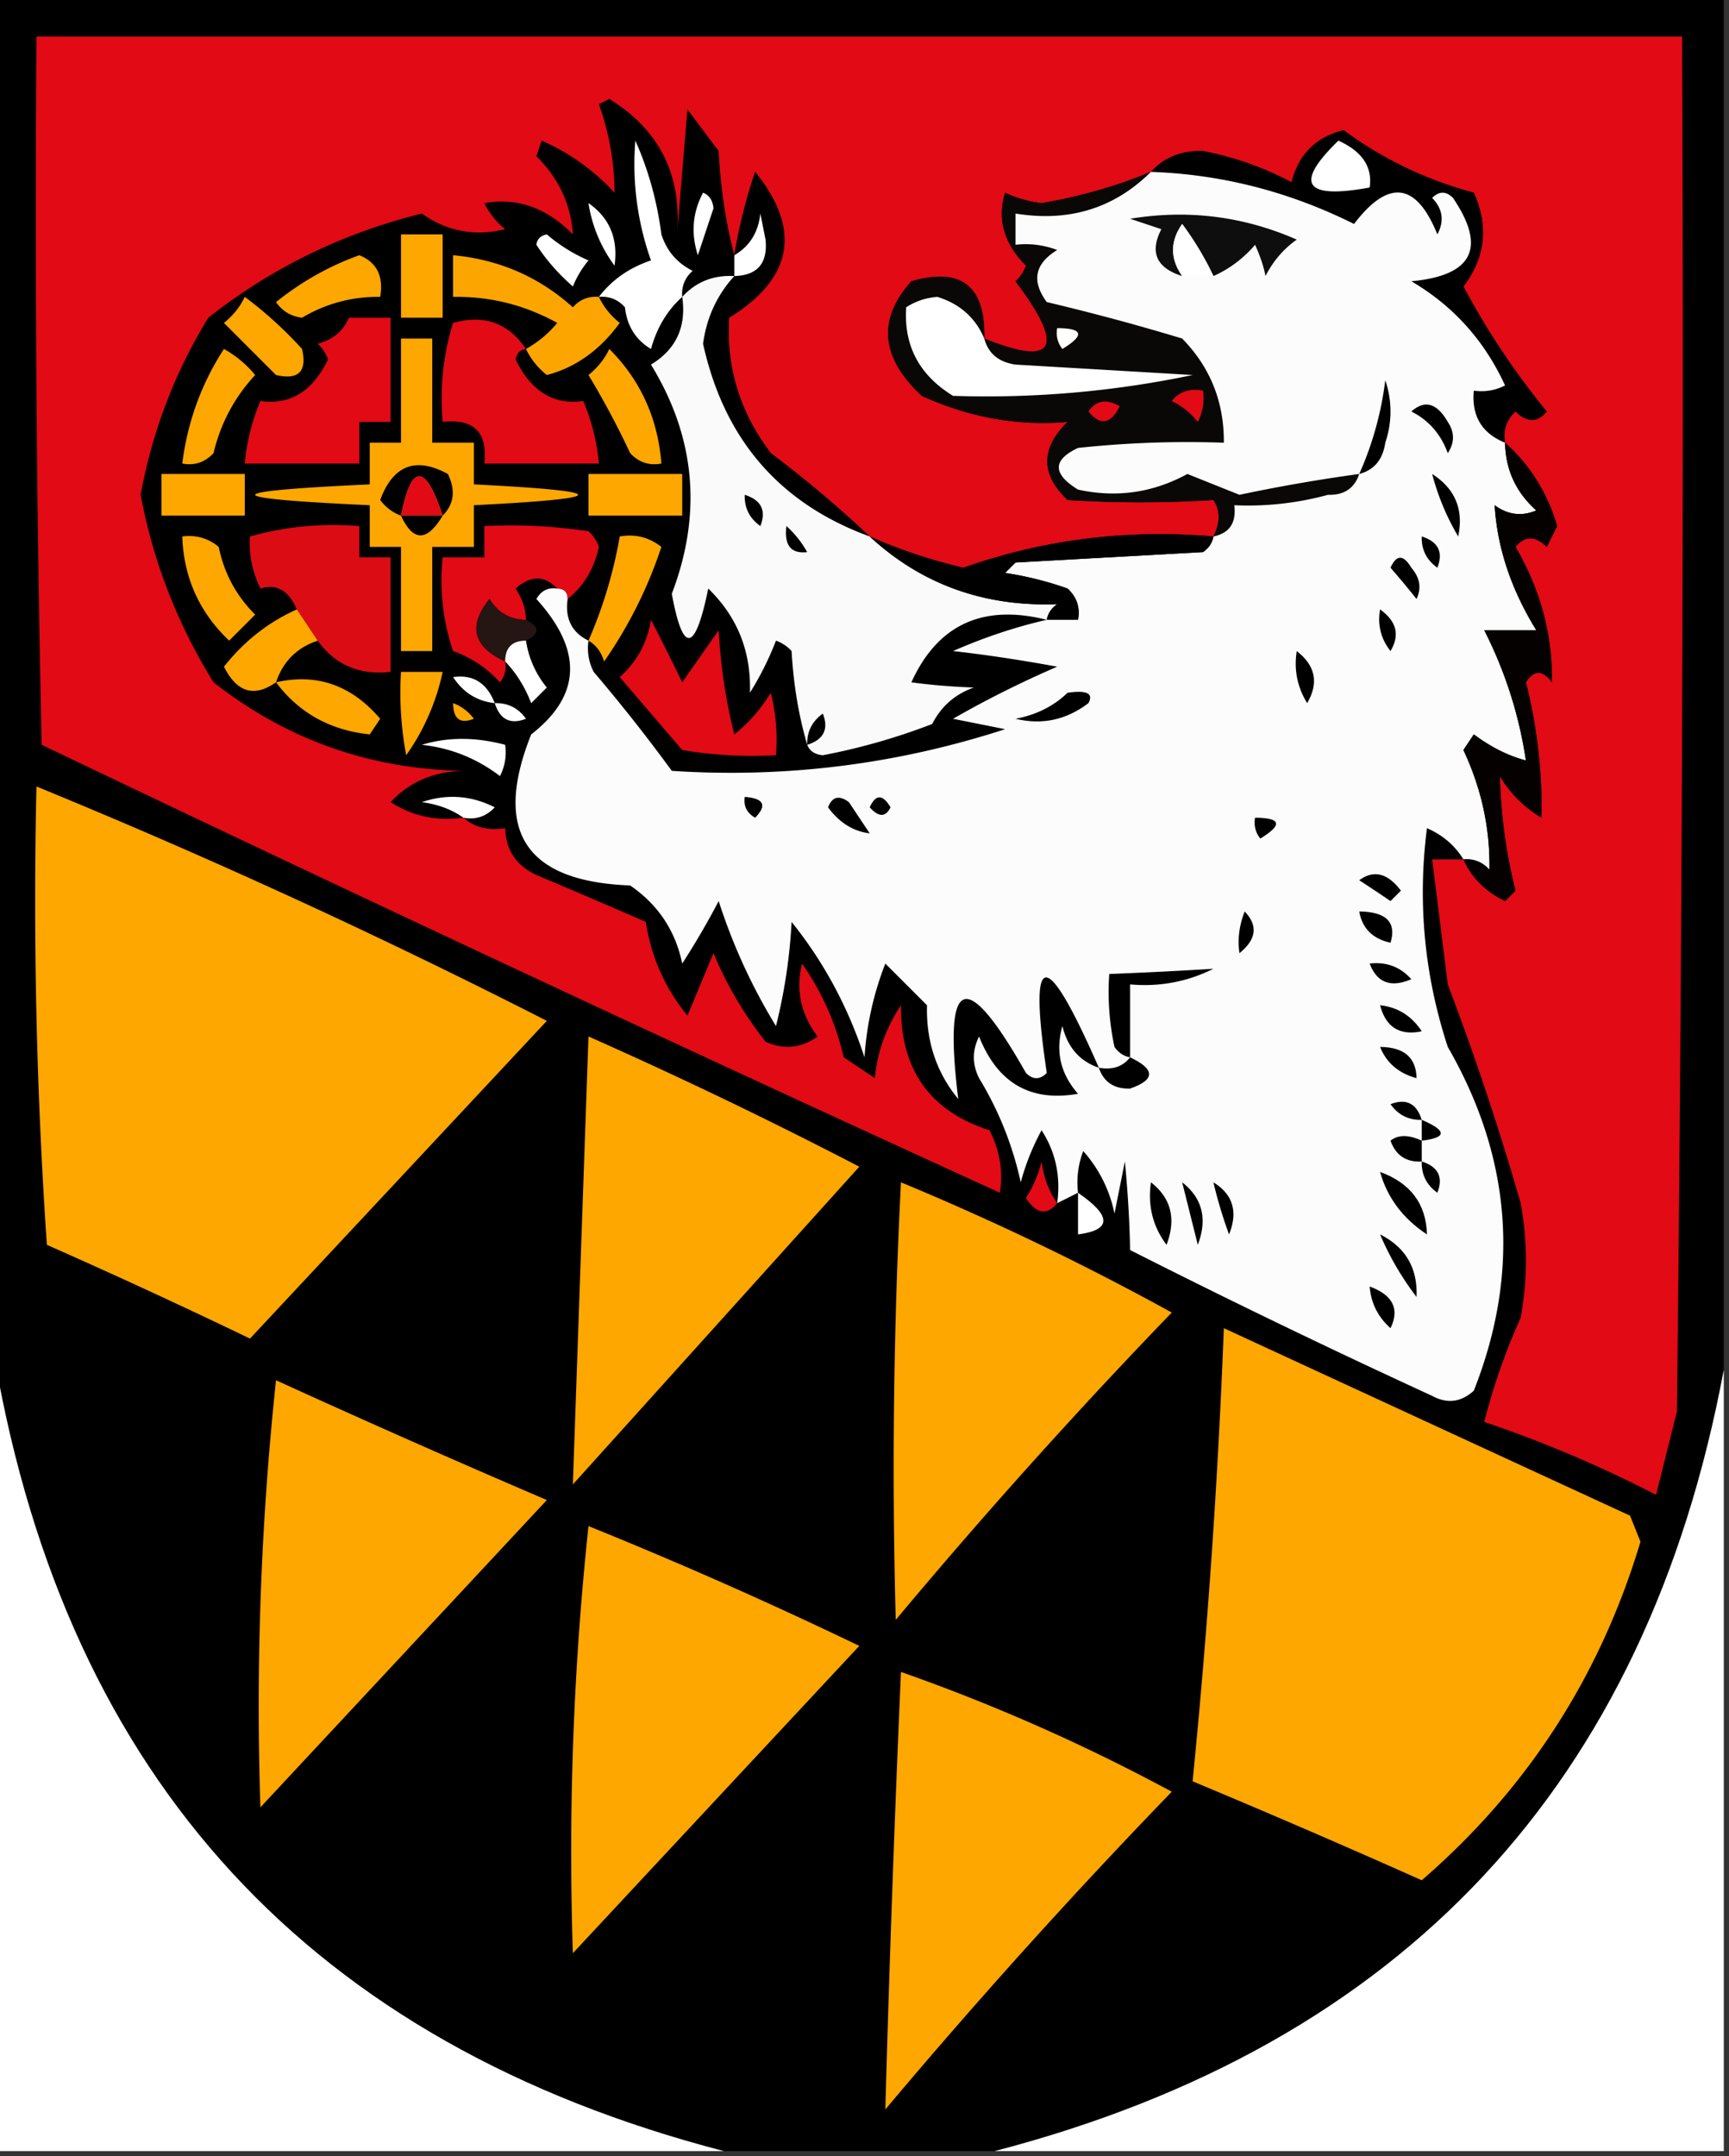 <svg xmlns="http://www.w3.org/2000/svg" width="166" height="207" style="shape-rendering:geometricPrecision;text-rendering:geometricPrecision;image-rendering:optimizeQuality;fill-rule:evenodd;clip-rule:evenodd"><rect width="100%" height="100%" fill="#333333" stroke="none"/><path style="opacity:1" d="M-.5-.5h166v132c-7.433 39.769-30.767 64.769-70 75h-26c-39.629-10.297-62.962-35.63-70-76V-.5z"/><path style="opacity:1" fill="#e10a15" d="M140.5 82.5c.792 1.757 2.125 3.09 4 4l1-1a50.011 50.011 0 0 1-1.5-11c1 1.667 2.333 3 4 4a49.455 49.455 0 0 0-1.5-13c.774-1.211 1.607-1.211 2.5 0 .058-4.583-1.108-8.917-3.5-13 .891-1.09 1.891-1.09 3 0l1-2c-.939-3.192-2.605-5.858-5-8-.219-1.175.114-2.175 1-3 1.109 1.09 2.109 1.09 3 0a72.786 72.786 0 0 1-8-12c2.108-2.764 2.441-5.764 1-9-4.61-1.239-8.776-3.239-12.5-6-2.653.653-4.32 2.32-5 5a30.312 30.312 0 0 0-8.5-3c-2.057-.064-3.723.602-5 2-3.314 1.373-6.814 2.373-10.5 3a11.251 11.251 0 0 1-3.5-1c-.776 2.546-.11 4.88 2 7a3.646 3.646 0 0 1-1 1.5c4.827 6.413 3.827 8.247-3 5.5.124-5.047-2.209-6.88-7-5.5-3.281 3.662-2.948 7.329 1 11 4.587 2.087 9.253 2.92 14 2.5-2.6 2.541-2.6 5.041 0 7.5 4.689.291 9.356.291 14 0 .671.986.671 2.153 0 3.5-8.315-.713-16.315.287-24 3a50.472 50.472 0 0 1-9-3 113.562 113.562 0 0 0-9.5-8c-2.967-3.916-4.3-8.25-4-13 6.13-3.785 6.964-8.452 2.5-14a52.26 52.26 0 0 0-2 8c-.821-3.141-1.321-6.475-1.5-10l-3-4-1 12c.481-5.704-1.685-10.037-6.5-13l-1 .5c.993 2.794 1.493 5.627 1.5 8.5a20.644 20.644 0 0 0-7-5l-.5 1.5c2.152 2.133 3.319 4.633 3.5 7.5-2.506-2.556-5.339-3.556-8.5-3a7.253 7.253 0 0 0 2 2.5c-2.918.716-5.585.216-8-1.5-7.601 1.884-14.434 5.218-20.5 10-3.212 5.236-5.378 10.902-6.5 17 1.2 6.406 3.533 12.406 7 18 7.018 5.507 15.018 8.34 24 8.5-2.83.047-5.163 1.047-7 3 2.094 1.352 4.427 1.852 7 1.5 1.068.934 2.401 1.268 4 1 .061 2.092 1.061 3.592 3 4.5 3.57 1.5 7.07 3 10.5 4.5.521 3.374 1.854 6.374 4 9l2.5-6a36.203 36.203 0 0 0 5 8.5c1.759.798 3.425.631 5-.5-1.617-2.132-2.117-4.465-1.5-7a25.48 25.48 0 0 1 4 9l3 2c.204-2.437 1.037-4.77 2.5-7-.057 6.169 2.776 10.169 8.5 12 .991 1.947 1.325 3.947 1 6a5830 5830 0 0 1-92-43c-.5-22.664-.667-45.33-.5-68h158c.167 44.001 0 88.001-.5 132l-2 8a118.941 118.941 0 0 0-16.5-7 60.869 60.869 0 0 1 3.5-10 30.485 30.485 0 0 0 0-11 268.011 268.011 0 0 0-7-21l-1.5-12h3z"/><path style="opacity:1" d="M144.5 42.5c-2.227-.9-3.227-2.567-3-5a4.932 4.932 0 0 0 3-.5c-1.983-4.313-4.983-7.647-9-10 5.908-.546 7.241-3.213 4-8-.667-.667-1.333-.667-2 0 1.017 1.05 1.184 2.216.5 3.5-2.026-5.002-4.693-5.335-8-1-6.211-3.099-12.711-4.765-19.5-5 1.277-1.398 2.943-2.064 5-2a30.312 30.312 0 0 1 8.5 3c.68-2.68 2.347-4.347 5-5 3.724 2.761 7.89 4.761 12.5 6 1.441 3.236 1.108 6.236-1 9a72.786 72.786 0 0 0 8 12c-.891 1.09-1.891 1.09-3 0-.886.825-1.219 1.825-1 3z"/><path style="opacity:1" fill="#fefffe" d="M65.5 28.5c-1.435 1.29-2.435 2.956-3 5-1.47-.88-2.304-2.214-2.5-4-.67-.752-1.504-1.086-2.5-1 1.249-1.636 2.916-2.803 5-3.5A27.57 27.57 0 0 1 61 13.5c1.254 2.818 2.087 5.818 2.5 9 .51 1.588 1.51 2.755 3 3.5-.752.67-1.086 1.504-1 2.5zM128.5 13.5c2.291 1.042 3.291 2.542 3 4.5-6.278 1.152-7.278-.348-3-4.5z"/><path style="opacity:1" d="M83.5 51.5c-8.643-3.153-13.977-9.32-16-18.5.34-2.511 1.34-4.678 3-6.5 2.222-.059 3.222-1.225 3-3.5l-.5-2.5c-.2 1.82-1.034 3.153-2.5 4a52.26 52.26 0 0 1 2-8c4.464 5.548 3.63 10.215-2.5 14-.3 4.75 1.033 9.084 4 13a113.562 113.562 0 0 1 9.5 8z"/><path style="opacity:1" fill="#0a0807" d="M110.5 16.5c-3.531 3.503-7.864 4.837-13 4v3a8.434 8.434 0 0 1 4 .5c-2.158 1.312-2.49 2.978-1 5a216.027 216.027 0 0 1 13 3.5c2.699 2.76 4.033 6.094 4 10-4.679-.166-9.345 0-14 .5-2.457 1.154-2.457 2.488 0 4 3.686.807 7.186.307 10.5-1.5l5 2a161.06 161.06 0 0 1 11.5-2c-.462 1.38-1.462 2.047-3 2a29.155 29.155 0 0 1-9 1c.215 1.679-.452 2.679-2 3 .671-1.347.671-2.514 0-3.5a112.25 112.25 0 0 1-14 0c-2.6-2.459-2.6-4.959 0-7.5-4.747.42-9.413-.413-14-2.5-3.948-3.671-4.281-7.338-1-11 4.791-1.38 7.124.453 7 5.5 6.827 2.747 7.827.913 3-5.5.457-.414.79-.914 1-1.5-2.11-2.12-2.776-4.454-2-7 1.107.522 2.274.855 3.5 1 3.686-.627 7.186-1.627 10.5-3z"/><path style="opacity:1" fill="#fcfcfc" d="M110.5 16.5c6.789.235 13.289 1.901 19.5 5 3.307-4.335 5.974-4.002 8 1 .684-1.284.517-2.45-.5-3.5.667-.667 1.333-.667 2 0 3.241 4.787 1.908 7.454-4 8 4.017 2.353 7.017 5.687 9 10a4.932 4.932 0 0 1-3 .5c-.227 2.433.773 4.1 3 5 .049 2.6 1.049 4.766 3 6.5-1.399.595-2.732.428-4-.5.248 4.08 1.581 8.08 4 12h-5a40.692 40.692 0 0 1 4 12.5c-1.676-.434-3.343-1.268-5-2.5l-1 1.5c1.737 3.69 2.57 7.523 2.5 11.5-.671-.752-1.504-1.086-2.5-1-.815-1.337-1.982-2.337-3.5-3-.912 7.15-.245 14.15 2 21 6.142 10.661 6.976 21.661 2.5 33-1.223 1.114-2.556 1.281-4 .5a855.473 855.473 0 0 1-29-14c-.045-2.636-.212-5.47-.5-8.5l-1 5a12.804 12.804 0 0 0-3-6 8.43 8.43 0 0 0-.5 4l-2 1c.352-2.573-.148-4.906-1.5-7a22.956 22.956 0 0 0-2 5 32.463 32.463 0 0 0-4-10c-.667-1.333-.667-2.667 0-4 1.773 4.473 4.94 6.306 9.5 5.5-1.687-1.913-2.187-4.08-1.5-6.5.498 2.044 1.665 3.378 3.5 4-5.127-11.719-6.793-11.552-5 .5-.667.667-1.333.667-2 0-5.79-10.235-7.957-9.402-6.5 2.5-2.093-2.544-3.093-5.544-3-9l-4-4a29.95 29.95 0 0 0-2 9c-1.57-4.812-3.904-9.145-7-13a52.204 52.204 0 0 1-1.5 10c-2.32-3.8-4.153-7.8-5.5-12a76.832 76.832 0 0 1-3.5 6c-.65-3.155-2.317-5.655-5-7.5-10.046-.373-13.212-5.207-9.5-14.5 4.805-3.73 4.972-8.064.5-13 .457-.797 1.124-1.13 2-1 .667 0 1 .333 1 1-.27 1.88.396 3.213 2 4a4.932 4.932 0 0 0 .5 3 161.86 161.86 0 0 1 7.5 9.5c10.923.712 21.59-.621 32-4l-5-1a98.912 98.912 0 0 1 10-5c-3.569-.655-6.902-1.155-10-1.5 3.005-1.318 6.005-2.318 9-3h3c.219-1.175-.114-2.175-1-3a32.412 32.412 0 0 0-6-1.5l1-1 18-1c.556-.383.889-.883 1-1.5 1.548-.321 2.215-1.321 2-3a29.155 29.155 0 0 0 9-1c1.538.047 2.538-.62 3-2a161.06 161.06 0 0 0-11.5 2l-5-2c-3.314 1.807-6.814 2.307-10.5 1.5-2.457-1.512-2.457-2.846 0-4 4.655-.5 9.321-.666 14-.5.033-3.906-1.301-7.24-4-10a216.027 216.027 0 0 0-13-3.5c-1.49-2.022-1.158-3.688 1-5a8.434 8.434 0 0 0-4-.5v-3c5.136.837 9.469-.497 13-4z"/><path style="opacity:1" fill="#fefffe" d="M67.5 18.5c.597.235.93.735 1 1.5L67 24.5c-.678-2.098-.51-4.098.5-6zM56.5 19.5c2.031 1.415 2.864 3.415 2.5 6a13.488 13.488 0 0 1-2.5-6zM70.5 26.5v-2c1.466-.847 2.3-2.18 2.5-4l.5 2.5c.222 2.275-.778 3.441-3 3.5z"/><path style="opacity:1" fill="#0e0e0e" d="M116.5 26.5a29.744 29.744 0 0 0-3-5c-1.166 1.667-1.166 3.334 0 5-2.474-.776-3.141-2.276-2-4.5l-3-1c5.542-.913 10.875-.246 16 2-1.27.9-2.27 2.066-3 3.5-.169-.897-.502-1.897-1-3-1.142 1.326-2.476 2.326-4 3z"/><path style="opacity:1" fill="#fefffe" d="M116.5 26.5h-3c-1.166-1.666-1.166-3.333 0-5a29.744 29.744 0 0 1 3 5z"/><path style="opacity:1" fill="#fea700" d="M38.5 22.5h4v8h-4v-8z"/><path style="opacity:1" fill="#fefffe" d="M51.5 23.5c.06-.543.393-.876 1-1a15.653 15.653 0 0 0 4 2.5 9.468 9.468 0 0 0-1.5 2.5c-1.405-1.23-2.571-2.564-3.5-4z"/><path style="opacity:1" fill="#fea700" d="M34.5 24.5c1.676.683 2.343 2.017 2 4a14.075 14.075 0 0 0-7.5 2c-1.059-.13-1.892-.63-2.5-1.5 2.472-1.978 5.139-3.478 8-4.5z"/><path style="opacity:1" fill="#fafafa" d="M70.5 26.5c-1.66 1.822-2.66 3.989-3 6.5 2.023 9.18 7.357 15.347 16 18.5 4.966 4.59 10.966 6.756 18 6.5-.556.383-.889.883-1 1.5-6.143-1.54-10.476.46-13 6 1.844.255 3.844.422 6 .5-1.803.637-3.136 1.803-4 3.5a60.432 60.432 0 0 1-10.5 3c-.765-.07-1.265-.403-1.5-1-.82-2.805-1.32-5.805-1.5-9a3.646 3.646 0 0 0-1.5-1 29.112 29.112 0 0 1-2.5 5c.126-3.962-1.208-7.295-4-10-1.263 6.157-2.43 6.323-3.5.5 2.936-7.7 2.27-15.033-2-22 2.415-1.465 3.415-3.632 3-6.5 1.32-1.442 2.986-2.108 5-2z"/><path style="opacity:1" fill="#fea700" d="M23.5 28.5a38.44 38.44 0 0 1 5.5 5c.5 2.167-.333 3-2.5 2.5l-5-5c.88-.708 1.547-1.542 2-2.5z"/><path style="opacity:1" fill="#fca501" d="M57.5 28.5c.453.958 1.12 1.792 2 2.5-1.901 2.613-4.235 4.28-7 5-.88-.708-1.547-1.542-2-2.5a10.521 10.521 0 0 0 3-2.5c-3.118-1.727-6.451-2.56-10-2.5v-4c4.42.414 8.254 2.081 11.5 5 .67-.752 1.504-1.086 2.5-1z"/><path style="opacity:1" fill="#fefffe" d="M94.5 32.5c.38 1.431 1.38 2.264 3 2.5l17 1a96.28 96.28 0 0 1-23 2c-3.24-1.984-4.74-4.818-4.5-8.5a6.288 6.288 0 0 1 3-1c2.15.667 3.65 2 4.5 4z"/><path style="opacity:1" fill="#e10a15" d="M33.5 30.5h4v10h-3v4h-11a20.088 20.088 0 0 1 1.5-6c2.857.398 5.024-.935 6.5-4a3.646 3.646 0 0 0-1-1.5c1.442-.377 2.442-1.21 3-2.5zM50.5 33.5c-.543.06-.876.393-1 1 1.476 3.065 3.643 4.398 6.5 4a20.088 20.088 0 0 1 1.5 6h-11c.333-3-1-4.333-4-4-.284-3.277.05-6.443 1-9.5 2.978-.833 5.311 0 7 2.5z"/><path style="opacity:1" fill="#fefffe" d="M101.5 31.5c2.501.01 2.668.678.5 2a2.429 2.429 0 0 1-.5-2z"/><path style="opacity:1" fill="#fea700" d="M38.5 32.5h3v10h4v4c13.333.667 13.333 1.333 0 2v4h-4v10h-3v-10h-3v-4c-14.667-.667-14.667-1.333 0-2v-4h3v-10zM21.5 33.5a10.521 10.521 0 0 1 3 2.5c-1.984 2.135-3.318 4.635-4 7.5-.825.886-1.825 1.219-3 1 .504-4 1.837-7.666 4-11zM58.5 33.5c2.988 2.98 4.654 6.648 5 11-1.175.219-2.175-.114-3-1a80.525 80.525 0 0 0-4-7.5c.88-.708 1.547-1.542 2-2.5z"/><path style="opacity:1" d="M130.5 45.5a31.568 31.568 0 0 0 2.5-9c.667 2 .667 4 0 6-.236 1.62-1.069 2.62-2.5 3z"/><path style="opacity:1" fill="#e10a15" d="M112.5 38.5c.709-.904 1.709-1.237 3-1a4.934 4.934 0 0 1-.5 3c-.708-.88-1.542-1.547-2.5-2zM104.5 39.5c.751-1.074 1.751-1.24 3-.5-.852 1.728-1.852 1.895-3 .5z"/><path style="opacity:1" d="M135.5 39.5c1.293-1.145 2.459-.812 3.5 1 .667 1 .667 2 0 3-.66-1.824-1.827-3.157-3.5-4z"/><path style="opacity:1" fill="#050100" d="M144.5 42.5c2.395 2.142 4.061 4.808 5 8l-1 2c-1.109-1.09-2.109-1.09-3 0 2.392 4.083 3.558 8.417 3.5 13-.893-1.211-1.726-1.211-2.5 0a49.455 49.455 0 0 1 1.5 13c-1.667-1-3-2.333-4-4a50.011 50.011 0 0 0 1.5 11l-1 1c-1.875-.91-3.208-2.243-4-4 .996-.086 1.829.248 2.5 1 .07-3.977-.763-7.81-2.5-11.5l1-1.5c1.657 1.232 3.324 2.066 5 2.5a40.692 40.692 0 0 0-4-12.5h5c-2.419-3.92-3.752-7.92-4-12 1.268.928 2.601 1.095 4 .5-1.951-1.734-2.951-3.9-3-6.5z"/><path style="opacity:1" d="M42.5 49.5c-1.662-5.036-2.995-5.036-4 0-.79-.283-1.456-.783-2-1.5 1.241-3.35 3.408-4.182 6.5-2.5.765 1.566.598 2.9-.5 4z"/><path style="opacity:1" fill="#fea700" d="M15.5 45.5h8v4h-8v-4z"/><path style="opacity:1" fill="#e10a15" d="M42.5 49.5h-4c1.005-5.036 2.338-5.036 4 0z"/><path style="opacity:1" fill="#fea700" d="M56.5 45.5h9v4h-9v-4z"/><path style="opacity:1" d="M137.5 45.5c2.208 1.417 3.042 3.417 2.5 6a23.417 23.417 0 0 1-2.5-6zM71.5 47.5c1.585.502 2.085 1.502 1.5 3-1.039-.744-1.539-1.744-1.5-3zM38.5 49.5h4c-1.502 2.522-2.835 2.522-4 0z"/><path style="opacity:1" fill="#dc0c15" d="m30.5 61.5-2-3c-.781-1.822-1.948-2.489-3.5-2-.788-1.665-1.122-3.331-1-5 3.394-.956 6.894-1.29 10.5-1v3h3v11c-2.991.334-5.324-.666-7-3z"/><path style="opacity:1" fill="#e10a15" d="M54.5 57.5c0-.667-.333-1-1-1-1.208-1.282-2.542-1.282-4 0 .627.917.96 1.917 1 3-1.517-.01-2.684-.677-3.5-2-2.088 2.579-1.588 4.579 1.5 6a2.428 2.428 0 0 1-.5 2 10.937 10.937 0 0 0-4.5-3 21.12 21.12 0 0 1-1-9h4v-3c3.35-.165 6.683.002 10 .5.457.414.79.914 1 1.5-.457 2.098-1.457 3.764-3 5z"/><path style="opacity:1" d="M75.5 50.5c.767.672 1.434 1.505 2 2.5-1.561.188-2.228-.645-2-2.5z"/><path style="opacity:1" fill="#fea700" d="M17.5 51.5c1.322-.17 2.489.163 3.5 1 .516 2.534 1.683 4.7 3.5 6.5L22 61.5c-2.864-2.728-4.364-6.062-4.5-10zM56.5 61.5a43.57 43.57 0 0 0 3-10c1.478-.262 2.811.071 4 1a42.497 42.497 0 0 1-5.5 11c-.278-.916-.778-1.583-1.5-2z"/><path style="opacity:1" d="M83.5 51.5a50.472 50.472 0 0 0 9 3c7.685-2.713 15.685-3.713 24-3-.111.617-.444 1.117-1 1.5l-18 1-1 1c2.056.31 4.056.81 6 1.5.886.825 1.219 1.825 1 3h-3c.111-.617.444-1.117 1-1.5-7.034.256-13.034-1.91-18-6.5zM136.5 51.5c1.585.502 2.085 1.502 1.5 3-1.039-.744-1.539-1.744-1.5-3zM133.5 54.5c.577-1.273 1.243-1.273 2 0 .826.951.992 1.951.5 3a81.819 81.819 0 0 0-2.5-3z"/><path style="opacity:1" fill="#251613" d="M50.5 59.5c1.333.667 1.333 1.333 0 2-1.333 0-2 .667-2 2-3.088-1.421-3.588-3.421-1.5-6 .816 1.323 1.983 1.99 3.5 2z"/><path style="opacity:1" fill="#fea700" d="m28.5 58.5 2 3c-2 .667-3.333 2-4 4-2.093 1.473-3.76.973-5-1.5 1.941-2.454 4.275-4.287 7-5.5z"/><path style="opacity:1" d="M132.5 58.5c1.588 1.135 1.921 2.469 1 4-.929-1.189-1.262-2.522-1-4z"/><path style="opacity:1" fill="#e10a15" d="M62.5 59.5a285.588 285.588 0 0 1 3 6l3.5-5a52.204 52.204 0 0 0 1.5 10 14.832 14.832 0 0 0 3.5-4c.496 1.973.662 3.973.5 6a40.936 40.936 0 0 1-9-.5l-6-7c1.66-1.488 2.66-3.321 3-5.5z"/><path style="opacity:1" fill="#fefffe" d="M50.5 61.5a9.173 9.173 0 0 0 2 4.5L51 67.5c-.608-1.566-1.441-2.9-2.5-4 0-1.333.667-2 2-2z"/><path style="opacity:1" d="M124.5 62.5c1.8 1.395 2.134 3.061 1 5-.952-1.545-1.285-3.212-1-5z"/><path style="opacity:1" fill="#fea700" d="M26.5 65.5c3.916-.891 7.25.275 10 3.5l-1 1.5c-3.797-.395-6.797-2.061-9-5zM38.5 64.5h4a21.565 21.565 0 0 1-3.5 8 32.437 32.437 0 0 1-.5-8z"/><path style="opacity:1" fill="#fefffe" d="M47.5 67.5c-1.696-.185-3.03-1.019-4-2.5 1.912-.28 3.246.554 4 2.5z"/><path style="opacity:1" d="M102.5 66.5c1.847-.266 2.514.067 2 1-2.132 1.617-4.465 2.117-7 1.5 1.991-.374 3.658-1.207 5-2.5z"/><path style="opacity:1" fill="#fea700" d="M43.5 67.5c.79.283 1.456.783 2 1.5-1.316.528-1.983.028-2-1.5z"/><path style="opacity:1" fill="#fefffe" d="M47.5 67.5c1.256-.039 2.256.461 3 1.5-1.498.585-2.498.085-3-1.5z"/><path style="opacity:1" d="M77.5 71.5c-.039-1.256.461-2.256 1.5-3 .585 1.498.085 2.498-1.5 3z"/><path style="opacity:1" fill="#fefffe" d="M40.5 71.5c2.481-.758 5.148-.758 8 0a4.932 4.932 0 0 1-.5 3c-2.235-1.702-4.735-2.702-7.5-3z"/><path style="opacity:1" fill="#fea700" d="M3.5 75.5a653.797 653.797 0 0 1 49 22.5L24 128.5a658.811 658.811 0 0 0-19.5-9 484.878 484.878 0 0 1-1-44z"/><path style="opacity:1" fill="#fefffe" d="M44.5 78.5c-1.108-.79-2.442-1.29-4-1.5 2.402-.814 4.735-.647 7 .5-.825.886-1.825 1.219-3 1z"/><path style="opacity:1" d="M71.5 76.5c1.837.14 2.17.806 1 2-.797-.457-1.13-1.124-1-2zM79.5 77.5c.397-1.025 1.063-1.192 2-.5l2 3c-1.582-.193-2.916-1.026-4-2.5zM83.5 77.5c.577-1.273 1.243-1.273 2 0-.47.963-1.136.963-2 0zM120.5 78.5c2.501.01 2.668.678.5 2a2.429 2.429 0 0 1-.5-2zM130.5 84.5c1.392-1.022 2.725-.689 4 1l-1 1a187.991 187.991 0 0 0-3-2zM119.5 87.5c1.297 1.349 1.13 2.682-.5 4-.195-1.32-.028-2.653.5-4zM130.5 87.5c2.597.033 3.597 1.033 3 3-1.713-.38-2.713-1.38-3-3zM108.5 101.5c-.617-.111-1.117-.444-1.5-1a24.935 24.935 0 0 1-.5-7c3.389-.132 6.723-.299 10-.5-2.514 1.252-5.18 1.752-8 1.5v7zM131.5 92.5c1.603-.188 2.937.312 4 1.5-1.963.844-3.296.344-4-1.5zM132.5 96.5c1.696.185 3.029 1.019 4 2.5-2.114.442-3.448-.391-4-2.5z"/><path style="opacity:1" fill="#fea700" d="M56.5 99.5a464.741 464.741 0 0 1 26 12.5L55 142.5c.498-14.313.998-28.646 1.5-43z"/><path style="opacity:1" d="M132.5 100.5c2.3.022 3.467 1.022 3.5 3-1.729-.474-2.895-1.474-3.5-3zM108.5 101.5c2.43 1.153 2.43 2.153 0 3-1.538.047-2.538-.62-3-2 1.291.237 2.291-.096 3-1zM136.5 107.5c-1.256.039-2.256-.461-3-1.5 1.498-.585 2.498-.085 3 1.5zM136.5 107.5c2.433 1.048 2.433 1.714 0 2v-2zM136.5 109.5v2c-1.495.085-2.495-.581-3-2 .733-.587 1.733-.587 3 0z"/><path style="opacity:1" fill="#e10a15" d="M101.5 115.5c-.997 1.213-1.997 1.046-3-.5a11.357 11.357 0 0 0 1.5-3.5c.21 1.558.71 2.891 1.5 4z"/><path style="opacity:1" d="M136.5 111.5c1.585.502 2.085 1.502 1.5 3-1.039-.744-1.539-1.744-1.5-3zM132.5 112.5c2.928 1.075 4.428 3.075 4.5 6-2.305-1.522-3.805-3.522-4.5-6z"/><path style="opacity:1" fill="#fea700" d="M86.5 113.5a261.95 261.95 0 0 1 26 12.5A556.952 556.952 0 0 0 86 155.5a538.143 538.143 0 0 1 .5-42z"/><path style="opacity:1" d="M110.5 113.5c1.941 1.511 2.441 3.511 1.5 6-1.319-1.75-1.819-3.75-1.5-6zM113.5 113.5c1.941 1.511 2.441 3.511 1.5 6l-1.5-6zM116.5 113.5c1.877 1.159 2.377 2.826 1.5 5a42.47 42.47 0 0 1-1.5-5z"/><path style="opacity:1" fill="#fefffe" d="M103.5 114.5c3.247 2.238 3.247 3.571 0 4v-4z"/><path style="opacity:1" d="M132.5 118.5c2.452 1.236 3.619 3.236 3.5 6a27.563 27.563 0 0 1-3.5-6zM131.5 123.5c2.228.822 2.895 2.155 2 4-1.205-1.077-1.872-2.41-2-4z"/><path style="opacity:1" fill="#fea700" d="M117.5 127.5a55730.722 55730.722 0 0 0 39 18l1 2.5c-3.863 12.901-10.863 23.734-21 32.5a960.664 960.664 0 0 0-22-9.5 717.714 717.714 0 0 0 3-43.5z"/><path style="opacity:1" fill="#fefffe" d="M-.5 130.5c7.038 40.37 30.371 65.703 70 76h-70v-76zM165.5 131.5v75h-70c39.233-10.231 62.567-35.231 70-75z"/><path style="opacity:1" fill="#fea700" d="M26.5 132.5c8.6 3.925 17.267 7.758 26 11.5L25 173.5c-.45-13.699.05-27.365 1.5-41zM56.5 146.5a442.393 442.393 0 0 1 26 11.5A97201.503 97201.503 0 0 0 55 187.5c-.45-13.699.05-27.365 1.5-41zM86.5 160.5a180.877 180.877 0 0 1 26 11.5A592.19 592.19 0 0 0 85 202.5a2638.14 2638.14 0 0 1 1.5-42z"/></svg>